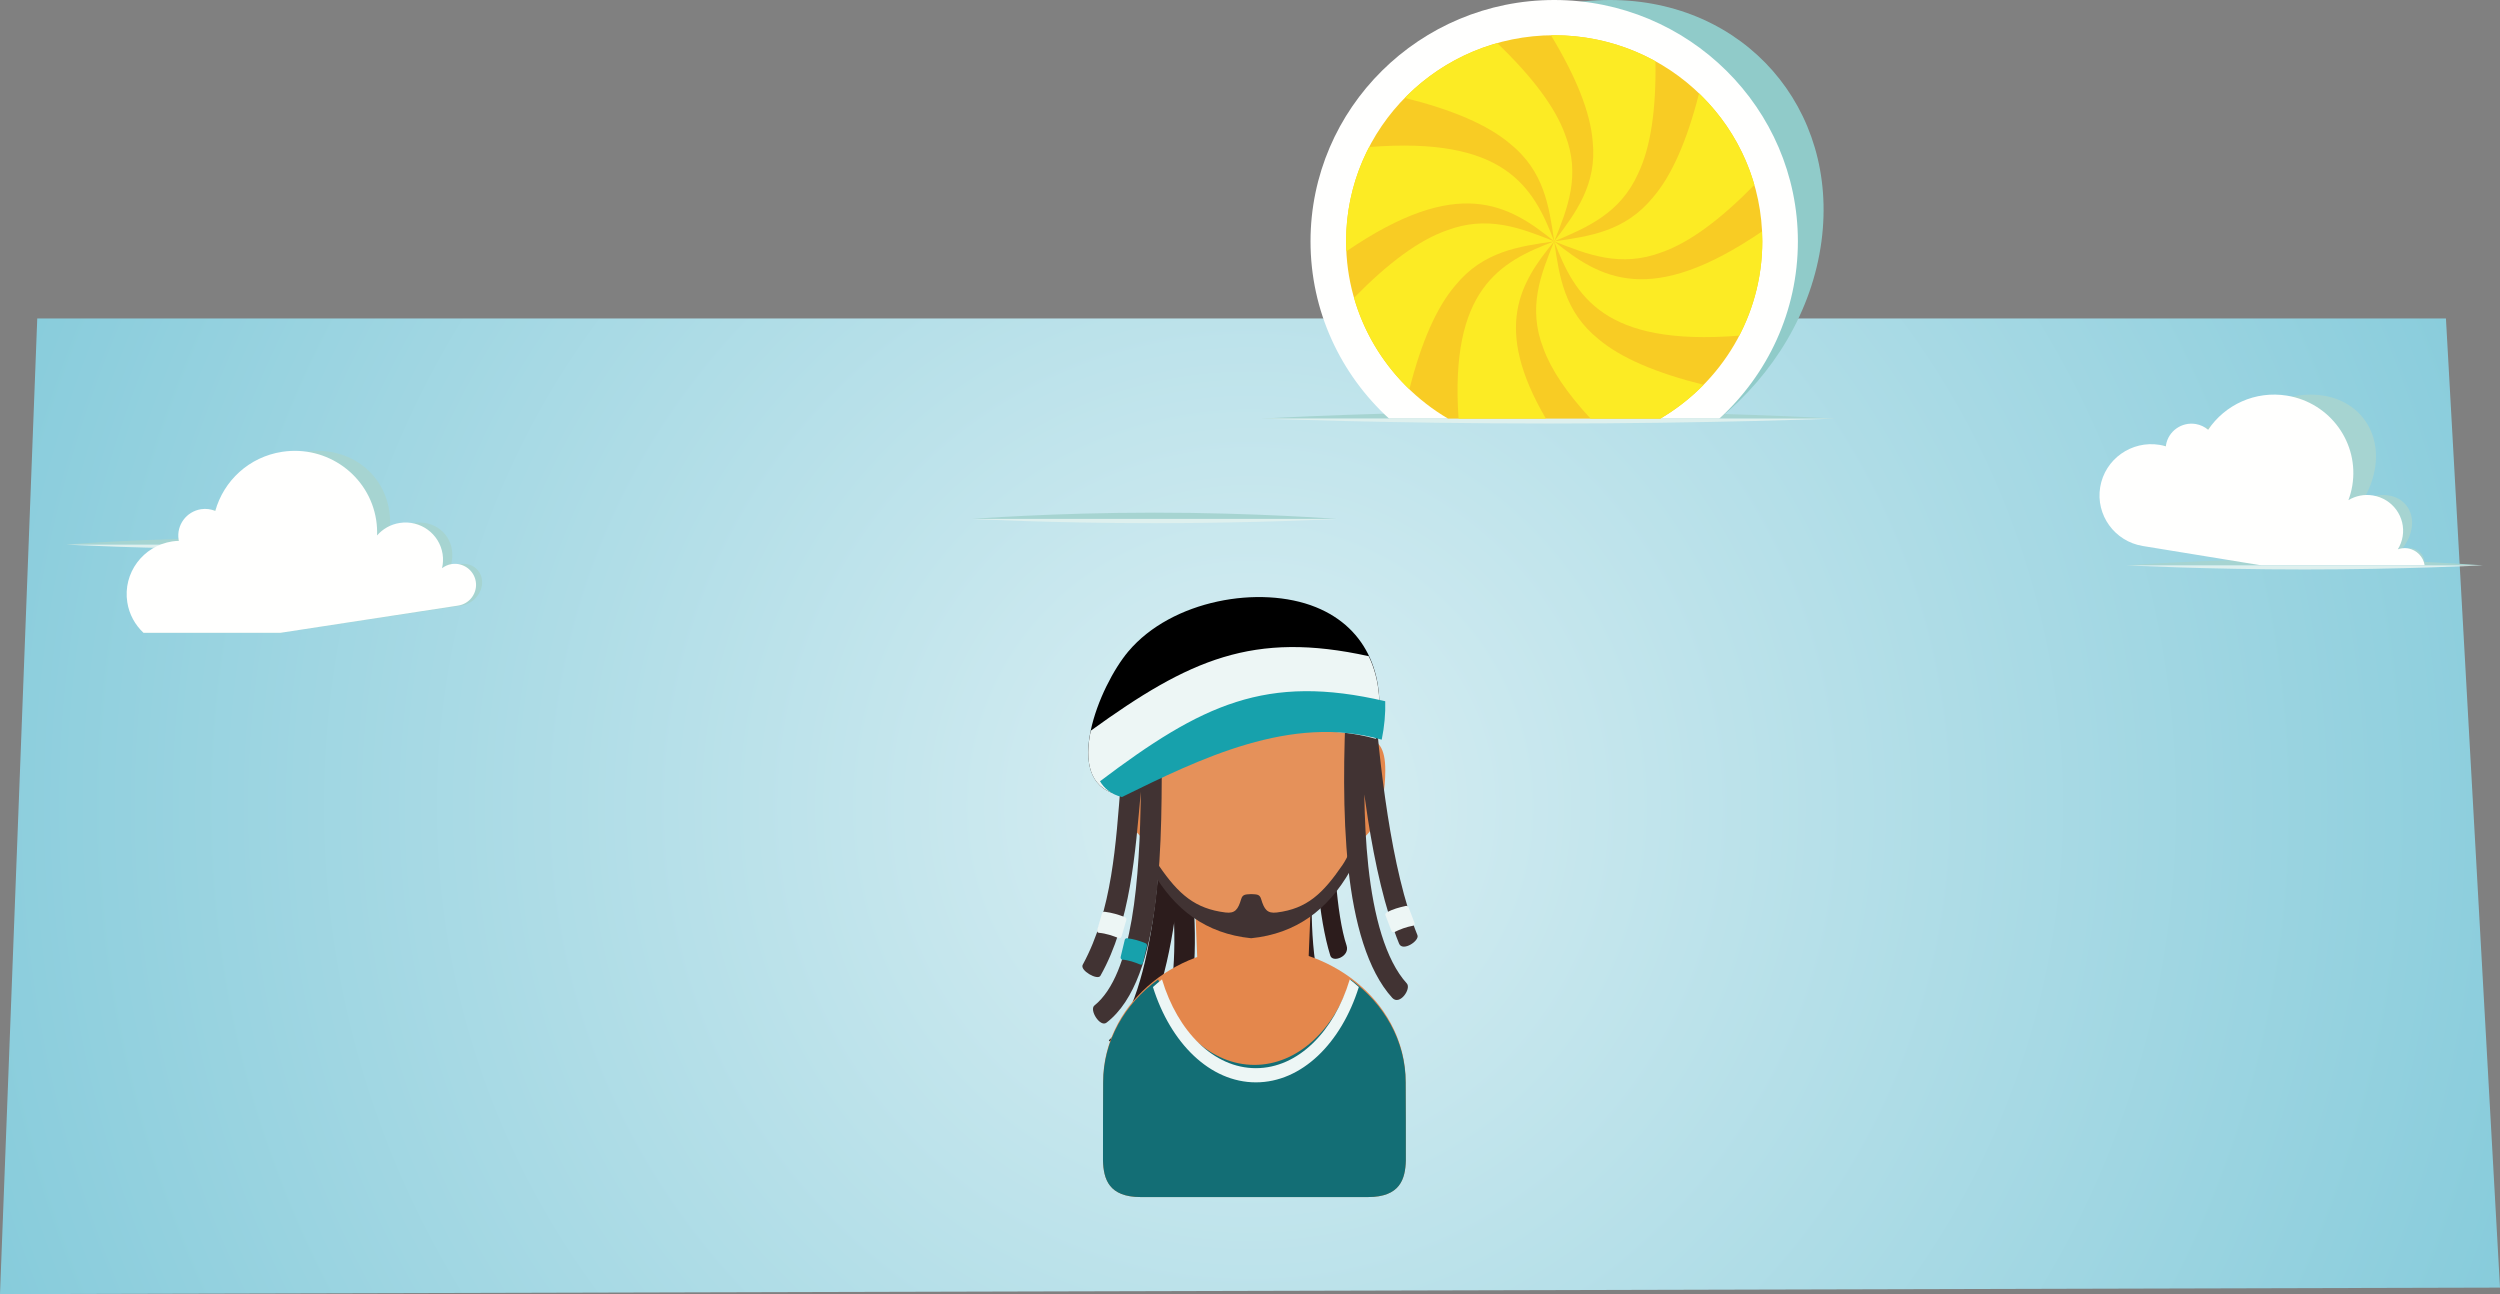 <?xml version="1.0" encoding="UTF-8"?>
<svg width="850px" height="440px" viewBox="0 0 850 440" version="1.1" xmlns="http://www.w3.org/2000/svg" xmlns:xlink="http://www.w3.org/1999/xlink">
    <rect x="0" y="0" width="850" height="440" fill="#808080" stroke="none"/>
    <title>featured</title>
    <defs>
        <radialGradient cx="49.999%" cy="49.999%" fx="49.999%" fy="49.999%" r="177.797%" gradientTransform="translate(0.5,0.5),scale(0.39,1),rotate(180),translate(-0.5,-0.5)" id="radialGradient-1">
            <stop stop-color="#DAEFF3" offset="0%"></stop>
            <stop stop-color="#6EC1D4" offset="100%"></stop>
        </radialGradient>
    </defs>
    <g id="Page-1" stroke="none" stroke-width="1" fill="none" fill-rule="evenodd">
        <g id="featured" fill-rule="nonzero">
            <polygon id="BluSky" fill="url(#radialGradient-1)" points="0 440 850 437.786 831.617 108.27 12.667 108.27"></polygon>
            <g id="Group" transform="translate(22.5, 116.778)">
                <path d="M821.658,75.442 L700.546,75.442 C700.546,75.442 727.657,73.347 761.102,73.347 C794.545,73.347 821.658,75.442 821.658,75.442" id="Fill-9" fill="#A6D4D1"></path>
                <path d="M700.546,75.442 C700.546,75.442 727.657,76.84 761.102,76.84 C794.542,76.84 821.658,75.442 821.658,75.442 L700.546,75.442 Z" id="Fill-10" fill="#DEF0EE"></path>
                <path d="M707.344,68.863 C698.031,67.298 693.212,58.33 696.602,48.838 C700.003,39.342 710.431,32.91 719.88,34.477 C720.596,34.598 721.272,34.774 721.937,34.976 C721.983,34.836 721.993,34.701 722.044,34.566 C723.792,29.815 729.049,26.598 733.781,27.384 C735.385,27.647 736.692,28.366 737.69,29.352 C745.229,20.858 756.835,15.976 767.526,17.744 C782.011,20.14 789.075,33.86 783.35,48.388 C782.685,50.082 781.865,51.71 780.928,53.269 C783.693,51.825 786.78,51.189 789.701,51.678 C796.197,52.766 799.313,59.017 796.67,65.635 C796.034,67.228 795.119,68.694 794.016,69.991 C795.168,69.622 796.351,69.473 797.5,69.665 C800.44,70.165 802.132,72.566 801.883,75.442 L746.334,75.442 C728.57,72.44 711.48,69.562 707.344,68.863" id="Fill-11" fill="#A6D4D1"></path>
                <path d="M706.059,68.863 C696.473,67.298 689.986,58.33 691.564,48.838 C693.148,39.342 702.196,32.91 711.784,34.477 C712.514,34.598 713.215,34.774 713.904,34.976 C713.924,34.836 713.909,34.701 713.931,34.566 C714.722,29.815 719.252,26.598 724.045,27.384 C725.671,27.647 727.092,28.366 728.27,29.352 C733.944,20.858 744.289,15.976 755.097,17.744 C769.765,20.14 779.696,33.86 777.274,48.388 C776.992,50.082 776.542,51.71 775.962,53.269 C778.375,51.825 781.296,51.189 784.294,51.678 C790.976,52.766 795.501,59.017 794.396,65.635 C794.133,67.228 793.556,68.694 792.758,69.991 C793.817,69.622 794.968,69.473 796.156,69.665 C799.208,70.165 801.458,72.566 801.883,75.442 L746.334,75.442 C727.956,72.44 710.323,69.562 706.059,68.863" id="Fill-12" fill="#FFFFFE"></path>
                <path d="M432.204,59.67 L307.735,59.67 C307.735,59.67 335.596,57.517 369.968,57.517 C404.338,57.517 432.204,59.67 432.204,59.67" id="Fill-13" fill="#A6D4D1"></path>
                <path d="M432.204,59.67 L307.735,59.67 C307.735,59.67 335.596,61.105 369.968,61.105 C404.336,61.105 432.204,59.67 432.204,59.67" id="Fill-14" fill="#DEF0EE"></path>
                <path d="M119.679,68.378 L0,68.378 C0,68.378 26.791,66.17 59.841,66.17 C92.887,66.17 119.679,68.378 119.679,68.378" id="Fill-21" fill="#A6D4D1"></path>
                <path d="M119.679,68.378 L0,68.378 C0,68.378 26.791,69.854 59.841,69.854 C92.887,69.854 119.679,68.378 119.679,68.378" id="Fill-22" fill="#DEF0EE"></path>
                <path d="M22.062,87.995 C21.736,78.096 29.728,68.833 39.911,67.3 C40.685,67.184 41.445,67.134 42.195,67.112 C42.186,66.97 42.141,66.84 42.136,66.697 C41.976,61.748 45.973,57.114 51.065,56.348 C52.793,56.087 54.406,56.338 55.818,56.938 C59.911,46.712 69.551,38.561 81.028,36.839 C96.61,34.496 109.643,44.879 110.135,60.024 C110.195,61.791 110.064,63.549 109.788,65.275 C111.974,63.069 114.844,61.502 118.031,61.022 C125.129,59.954 131.063,64.682 131.289,71.582 C131.343,73.243 131.055,74.877 130.497,76.418 C131.515,75.712 132.664,75.196 133.925,75.008 C137.939,74.402 141.292,77.078 141.42,80.977 C141.547,84.88 138.401,88.527 134.389,89.128 C131.843,89.509 99.047,94.439 72.827,98.378 L26.293,98.378 C23.773,95.709 22.195,92.132 22.062,87.995" id="Fill-23" fill="#A6D4D1"></path>
                <path d="M20.778,87.995 C19.233,78.096 26.079,68.833 36.077,67.3 C36.836,67.184 37.587,67.134 38.335,67.112 C38.307,66.97 38.249,66.84 38.226,66.697 C37.456,61.748 40.879,57.114 45.878,56.348 C47.573,56.087 49.217,56.338 50.702,56.938 C53.534,46.712 62.167,38.561 73.431,36.839 C88.725,34.496 103.037,44.879 105.402,60.024 C105.678,61.791 105.764,63.549 105.702,65.275 C107.616,63.069 110.295,61.502 113.421,61.022 C120.386,59.954 126.906,64.682 127.982,71.582 C128.241,73.243 128.154,74.877 127.785,76.418 C128.716,75.712 129.804,75.196 131.04,75.008 C134.978,74.402 138.663,77.078 139.272,80.977 C139.88,84.88 137.184,88.527 133.247,89.128 C130.748,89.509 98.561,94.439 72.827,98.378 L26.293,98.378 C23.445,95.709 21.424,92.132 20.778,87.995" id="clouss" fill="#FFFFFE"></path>
            </g>
            <g id="Sun" transform="translate(428.924, 0)">
                <path d="M195.266,142.321 L0,142.321 C0,142.321 43.71,139.809 97.631,139.809 C151.554,139.809 195.266,142.321 195.266,142.321" id="Fill-25" fill="#A6D4D1"></path>
                <path d="M195.266,142.321 L0,142.321 C0,142.321 43.71,143.997 97.631,143.997 C151.554,143.997 195.266,142.321 195.266,142.321" id="Fill-26" fill="#DEF0EE"></path>
                <path d="M190.376,82.06 C196.398,36.812 164.129,0 118.44,0 C72.759,0 30.692,36.812 24.67,82.06 C21.503,105.862 28.944,127.318 43.345,142.321 L155.665,142.321 C174.063,127.318 187.209,105.862 190.376,82.06" id="Fill-27" fill="#90CBC9"></path>
                <path d="M182.356,82.06 C182.356,36.812 145.194,0 99.505,0 C53.819,0 16.652,36.812 16.652,82.06 C16.652,105.862 26.946,127.318 43.345,142.321 L155.665,142.321 C172.067,127.318 182.356,105.862 182.356,82.06" id="Fill-28" fill="#FFFFFE"></path>
                <path d="M170.26,82.06 C170.26,43.355 138.585,11.98 99.505,11.98 C60.427,11.98 28.75,43.355 28.75,82.06 C28.75,107.696 42.656,130.105 63.395,142.321 L135.618,142.321 C156.357,130.105 170.26,107.696 170.26,82.06" id="Fill-29" fill="#F8CC24"></path>
                <path d="M36.597,49.996 C31.593,59.607 28.75,70.5 28.75,82.06 C28.75,83.195 28.781,84.323 28.835,85.449 C66.888,59.451 83.951,69.457 99.505,82.06 C92.397,63.444 82.675,46.326 36.597,49.996" id="Fill-30" fill="#FCEB24"></path>
                <path d="M62.879,78.372 C53.583,81.644 43.082,89.357 31.456,101.243 C34.896,113.236 41.47,123.914 50.262,132.357 C54.33,116.313 59.527,104.439 65.924,97.003 C75.346,85.476 87.424,83.771 99.505,82.06 C88.184,77.558 76.858,73.055 62.879,78.372" id="Fill-31" fill="#FCEB24"></path>
                <path d="M99.505,82.06 C80.996,88.99 63.972,98.462 66.992,142.321 L96.674,142.321 C78.535,111.322 87.936,96.068 99.505,82.06" id="Fill-33" fill="#FCEB24"></path>
                <path d="M103.227,45.784 C99.924,36.577 92.137,26.178 80.137,14.66 C68.027,18.068 57.246,24.582 48.724,33.287 C64.923,37.316 76.909,42.463 84.418,48.8 C96.056,58.133 97.777,70.095 99.505,82.06 C104.05,70.844 108.597,59.63 103.227,45.784" id="Fill-34" fill="#FCEB24"></path>
                <path d="M170.175,78.672 C132.12,104.67 115.062,94.66 99.505,82.06 C106.613,100.673 116.337,117.792 162.415,114.123 C167.417,104.511 170.26,93.617 170.26,82.06 C170.26,80.923 170.231,79.795 170.175,78.672" id="Fill-35" fill="#FCEB24"></path>
                <path d="M136.131,85.747 C145.43,82.474 155.928,74.76 167.556,62.876 C164.117,50.882 157.54,40.205 148.75,31.761 C144.683,47.805 139.483,59.68 133.084,67.115 C123.661,78.644 111.583,80.349 99.505,82.06 C110.829,86.559 122.15,91.063 136.131,85.747" id="Fill-36" fill="#FCEB24"></path>
                <path d="M128.036,59.016 C132.273,50.191 134.191,37.384 133.929,20.837 C122.934,14.764 110.661,11.82 98.417,12.007 C106.992,26.2 111.795,38.236 112.581,47.976 C114.149,62.726 106.827,72.392 99.505,82.06 C110.724,77.311 121.948,72.567 128.036,59.016" id="Fill-37" fill="#FCEB24"></path>
                <path d="M150.288,130.832 C134.089,126.802 122.101,121.654 114.594,115.319 C102.957,105.987 101.231,94.022 99.505,82.06 C94.963,93.275 90.416,104.49 95.783,118.334 C98.388,125.599 103.799,133.609 111.856,142.321 L135.581,142.321 C140.99,139.143 145.936,135.277 150.288,130.832" id="Fill-32" fill="#FCEB24"></path>
            </g>
            <g id="life" transform="translate(368, 203)">
                <path d="M89.115,20.326 C86.313,37.225 85.838,50.311 85.416,69.167 C85.033,86.246 86.364,108.073 89.829,118.459 C91.077,122.199 85.112,124.471 84.306,121.907 C80.351,109.321 78.622,87.865 79.069,68.972 C79.502,49.616 80.024,36.163 82.869,19 L89.115,20.326" id="Fill-66" fill="#2C1C1C"></path>
                <path d="M33.432,49.007 C34.039,52.031 34.378,55.389 34.378,58.924 C34.378,72.221 29.592,83 23.689,83 C17.786,83 13,72.221 13,58.924 C13,43.333 22.674,49.007 33.432,49.007 Z M82.568,49.007 C81.961,52.031 81.622,55.389 81.622,58.924 C81.622,72.221 86.408,83 92.311,83 C98.214,83 103,72.221 103,58.924 C103,43.333 93.326,49.007 82.568,49.007 L82.568,49.007 Z" id="Fill-67" fill="#E4874C"></path>
                <path d="M83.223,49.116 C80.589,65.849 77.933,86.424 77.962,105.014 C77.99,123.05 80.502,139.125 88,147.551 L82.832,152.353 C73.982,142.408 71.019,124.65 70.989,105.014 C70.958,85.932 73.656,64.995 76.332,48 L83.223,49.116 Z M32.09,60.267 C35.011,76.47 38.009,96.378 38.243,114.299 C38.485,132.851 35.708,149.373 26.813,158 L22,152.835 C29.243,145.81 31.489,131.141 31.27,114.383 C31.043,96.996 28.097,77.475 25.226,61.551 L32.09,60.267 L32.09,60.267 Z" id="Fill-68" fill="#2C1C1C"></path>
                <path d="M33.319,58 C35.744,81.184 32.245,139.887 13.756,156 L9,150.691 C24.945,136.795 28.28,78.883 26.172,58.723 L33.319,58" id="Fill-69" fill="#2C1C1C"></path>
                <path d="M109.923,164.743 C109.923,139.48 86.9,119 58.5,119 C30.099,119 7.077,139.48 7.077,164.743 C7.077,166.708 6.956,189.309 7.018,191.48 C7.199,197.817 8.946,204 19.854,204 L97.116,204 C108.055,204 109.803,197.828 109.983,191.486 C110.044,189.315 109.923,166.713 109.923,164.743" id="Fill-70" fill="#E4874C"></path>
                <path d="M79,72 C78.31,88.865 77.619,105.73 76.928,122.595 C76.623,130.057 68.299,138.126 58.457,137.999 C48.845,137.874 39.349,129.662 39.06,122.555 C38.373,105.704 37.687,88.852 37,72 C51,72 65,72 79,72" id="Fill-71" fill="#E4874C"></path>
                <path d="M94.415,21 C96.718,29.033 98,37.952 98,47.343 C98,54.302 97.321,61.002 96.051,67.272 C93.748,78.653 91.161,90.928 85.5,98.489 C71.601,117.052 43.416,116.138 29.735,97.896 C24.193,90.508 21.458,79.139 19.116,68.075 C17.74,61.574 17,54.6 17,47.343 C17,37.952 18.283,29.033 20.586,21 L94.415,21" id="Fill-72" fill="#E5915A"></path>
                <path d="M91.209,130 C85.747,147.096 73.159,159.064 58.5,159.064 C43.841,159.064 31.252,147.096 25.79,130 C14.363,138.328 7.077,150.928 7.077,165.033 C7.077,166.982 6.956,189.418 7.018,191.571 C7.199,197.862 8.946,204 19.854,204 L97.116,204 C108.055,204 109.803,197.874 109.983,191.578 C110.044,189.424 109.923,166.987 109.923,165.033 C109.923,150.928 102.636,138.328 91.209,130 Z" id="Fill-73" fill="#136E75"></path>
                <path d="M90.92,130 C85.59,147.752 73.306,160.179 59,160.179 C44.695,160.179 32.41,147.752 27.08,130 C26.016,130.825 24.988,131.692 24,132.595 C29.988,151.694 43.406,165 59,165 C74.594,165 88.012,151.694 94,132.596 C93.012,131.692 91.985,130.825 90.92,130 Z" id="Fill-74" fill="#EDF6F5"></path>
                <path d="M57.392,116 C42.05,114.458 31.264,106.257 23.728,93.069 C20.412,87.266 21.08,78.587 21.015,78.395 C20.871,77.965 22.454,86.11 26.121,91.453 C32.75,101.11 38.365,105.97 48.668,107.247 C51.946,107.653 52.951,106.193 53.997,102.695 C54.503,101.006 55.528,101.106 57.448,100.993 C59.367,101.106 60.282,101.006 60.788,102.695 C61.834,106.193 62.838,107.653 66.116,107.247 C76.419,105.97 81.811,100.766 88.44,91.108 C92.107,85.765 94.137,76.586 93.993,77.014 C93.928,77.208 94.373,87.266 91.057,93.069 C83.521,106.257 72.735,114.458 57.392,116" id="Fill-75" fill="#413333"></path>
                <path d="M26.981,45.393 L26.985,48.045 C27.046,82.279 27.677,129.782 8.208,144.709 C6.025,146.383 2.273,140.35 4.098,138.876 C17.256,128.256 19.523,95.611 19.887,66.18 C17.967,86.868 16.47,110.443 6.144,128.761 C5.198,130.44 -0.923,126.94 0.119,125.028 C10.221,106.492 11.401,83.742 13.085,62.892 C13.956,52.114 14.034,41.295 13.006,31.153 C31.113,29.272 10.49,45.393 26.981,45.393" id="Fill-76" fill="#413333"></path>
                <path d="M98.91,30 C99.905,42.652 101.368,58.56 103.826,74.239 C106.159,89.124 109.38,103.735 113.929,114.958 C114.708,116.879 108.856,120.708 107.682,117.82 C102.858,105.965 99.487,90.764 97.074,75.367 C96.643,72.623 96.243,69.871 95.871,67.129 C95.987,75.343 96.384,83.617 97.222,91.478 C99.045,108.478 103.106,123.445 110.306,131.355 C111.951,133.161 107.886,139.038 105.367,136.272 C96.935,127.013 92.401,110.615 90.432,92.246 C88.42,73.354 88.872,52.325 89.712,35.202 L92.486,35.343 C92.351,33.72 92.224,32.137 92.103,30.602 L98.91,30" id="Fill-77" fill="#413333"></path>
                <path d="M11.569,67 C-7.129,62.308 5.629,30.349 15.631,18.489 C30.411,0.967 60.42,-4.213 79.369,3.428 C97.139,10.594 104.027,27.79 99.786,48.086 C69.081,39.472 37.792,54.501 11.569,67 Z" id="Fill-78" fill="#000000"></path>
                <path d="M11.568,67 C2.181,64.658 0.723,55.484 2.864,45.438 C36.316,21.247 58.096,11.435 97.366,20.106 C101.18,27.978 102,37.668 99.787,48.199 C69.081,39.635 37.792,54.575 11.568,67 Z" id="Fill-79" fill="#EDF6F5"></path>
                <path d="M13.438,68 C9.926,67.092 7.521,65.195 6,62.63 C40.594,36.531 62.533,25.944 102.978,35.419 C103.101,39.578 102.705,43.959 101.786,48.491 C71.035,39.606 39.701,55.108 13.438,68 Z" id="Fill-80" fill="#17A1AC"></path>
                <path d="M109.936,105.026 C110.338,104.936 110.759,105.084 110.9,105.453 C111.584,107.24 112.269,109.027 112.953,110.814 C113.095,111.182 112.908,111.651 112.502,111.726 C110.071,112.177 107.979,112.97 106.059,113.937 C105.693,114.121 105.235,113.878 105.095,113.51 C104.41,111.723 103.726,109.936 103.041,108.149 C102.9,107.78 103.137,107.437 103.493,107.236 C105.538,106.077 107.729,105.519 109.936,105.026 Z" id="Fill-82" fill="#EDF6F5"></path>
                <path d="M21.472,117.698 C21.833,117.847 22.075,118.211 21.979,118.61 C21.514,120.548 21.049,122.484 20.584,124.421 C20.489,124.821 20.091,125.107 19.729,124.961 C17.797,124.184 15.84,123.445 13.53,123.27 C13.144,123.241 12.927,122.757 13.022,122.358 C13.488,120.421 13.952,118.484 14.417,116.547 C14.513,116.147 14.888,115.962 15.273,116.006 C17.498,116.261 19.529,116.894 21.472,117.698 Z" id="Fill-83" fill="#17A1AC"></path>
                <path d="M14.436,108.821 C14.828,108.977 15.087,109.342 14.973,109.734 C14.418,111.637 13.863,113.54 13.308,115.443 C13.193,115.835 12.749,116.11 12.354,115.957 C10.244,115.145 8.106,114.37 5.567,114.145 C5.143,114.108 4.915,113.625 5.029,113.232 C5.584,111.329 6.14,109.427 6.695,107.524 C6.809,107.131 7.226,106.957 7.648,107.009 C10.092,107.312 12.314,107.982 14.436,108.821 Z" id="Fill-84" fill="#EDF6F5"></path>
            </g>
        </g>
    </g>
</svg>